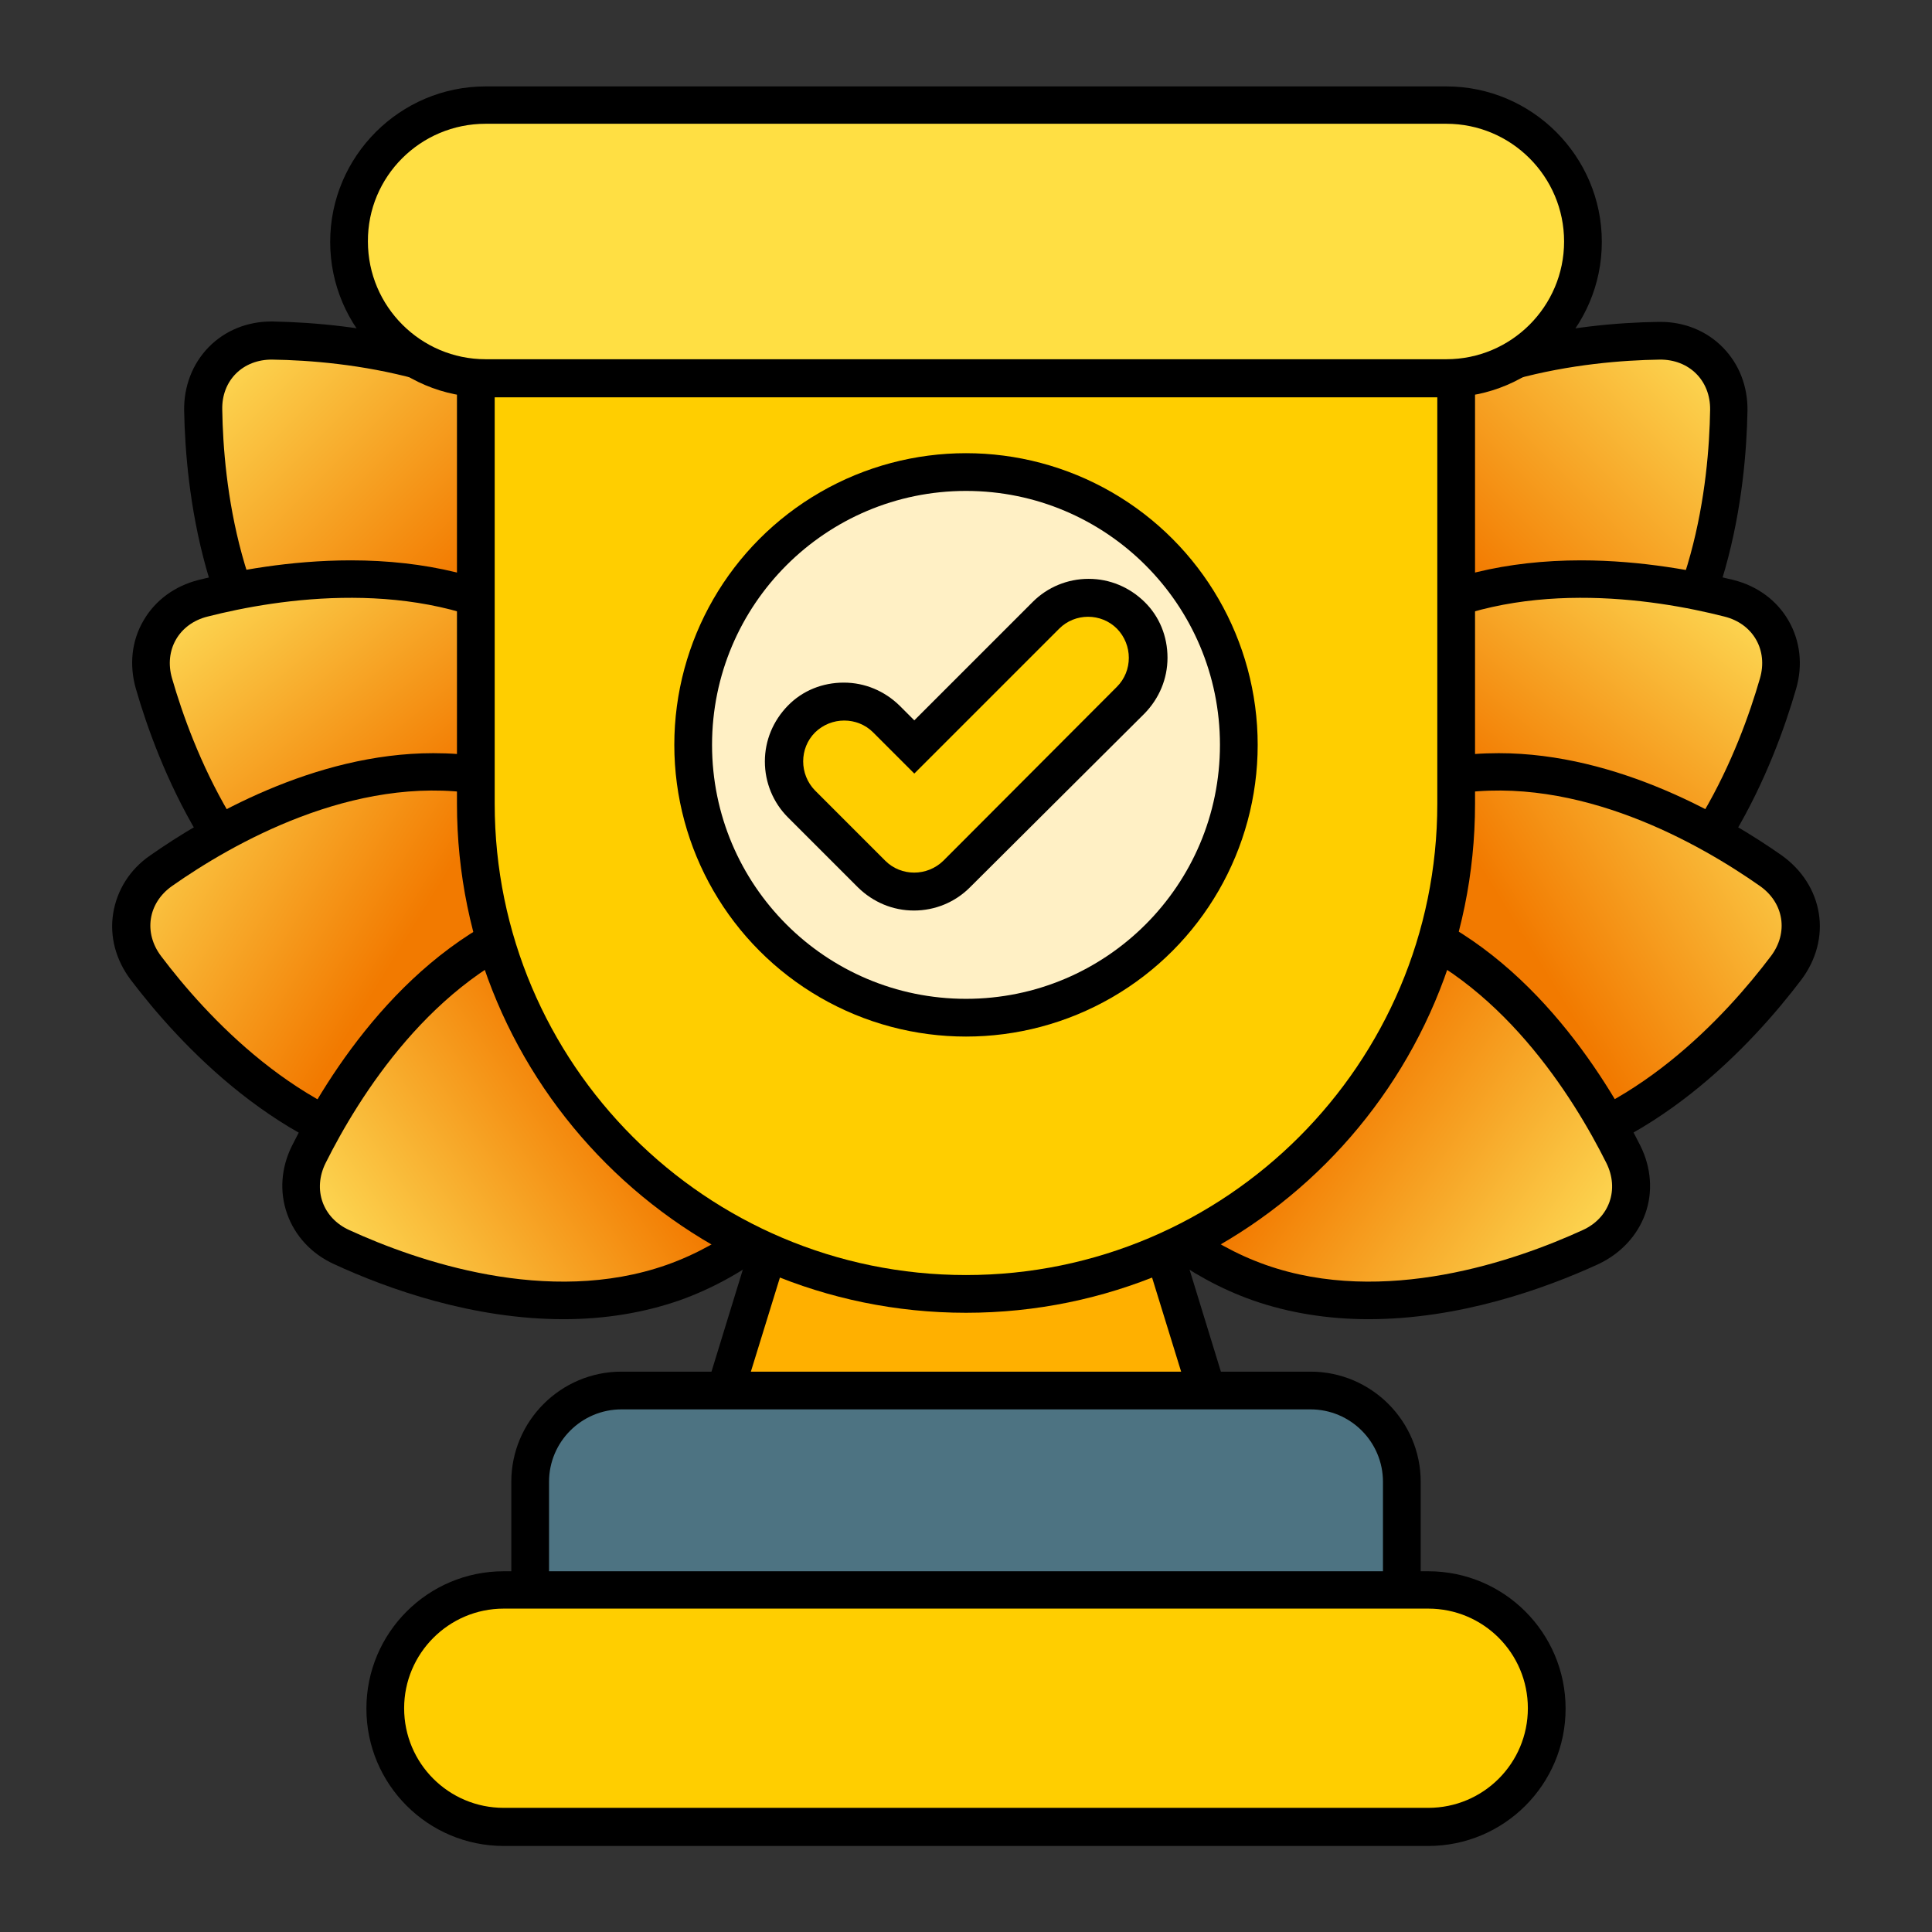 <svg id="Layer_2_00000110449680900990734640000008753387641907980970_" enable-background="new 0 0 512 512" viewBox="0 0 512 512" xmlns="http://www.w3.org/2000/svg" xmlns:xlink="http://www.w3.org/1999/xlink"><rect x="0" y="0" width="512" height="512" fill="#333333" stroke="none"/><linearGradient id="lg1"><stop offset=".5" stop-color="#f27a00"/><stop offset="1" stop-color="#fcd34f"/></linearGradient><linearGradient id="SVGID_1_" gradientTransform="matrix(-.587 -.587 -.707 .707 2501.068 -2526.894)" gradientUnits="userSpaceOnUse" x1="-489.276" x2="-489.276" xlink:href="#lg1" y1="3468.21" y2="3307.453"/><linearGradient id="SVGID_00000165208190023812922990000000469892318486024107_" gradientTransform="matrix(-.414 -.72 -.867 .498 2706.567 -1862.192)" gradientUnits="userSpaceOnUse" x1="-801.267" x2="-753.357" xlink:href="#lg1" y1="3109.626" y2="2962.666"/><linearGradient id="SVGID_00000004538575444198800870000007932103528283190962_" gradientTransform="matrix(-.129 -.82 -.988 .155 2732.729 -885.648)" gradientUnits="userSpaceOnUse" x1="-943.34" x2="-890.1" xlink:href="#lg1" y1="2552.725" y2="2399.575"/><linearGradient id="SVGID_00000119817962482217130150000004497654246337868971_" gradientTransform="matrix(.277 -.783 -.943 -.334 2305.516 200.751)" gradientUnits="userSpaceOnUse" x1="-871.467" x2="-905.979" xlink:href="#lg1" y1="1889.314" y2="1735.408"/><linearGradient id="SVGID_00000016779249968797422950000006084530978100423846_" gradientTransform="matrix(.587 -.587 .707 .707 -3111.068 -2526.894)" gradientUnits="userSpaceOnUse" x1="466.597" x2="466.597" xlink:href="#lg1" y1="4261.584" y2="4100.827"/><linearGradient id="SVGID_00000114755404089285638160000009187565292785038474_" gradientTransform="matrix(.414 -.72 .867 .498 -3316.576 -1862.192)" gradientUnits="userSpaceOnUse" x1="-127.695" x2="-79.777" xlink:href="#lg1" y1="4082.119" y2="3935.165"/><linearGradient id="SVGID_00000001648107306131826670000009745407194744059534_" gradientTransform="matrix(.129 -.82 .988 .155 -3342.729 -885.648)" gradientUnits="userSpaceOnUse" x1="-733.456" x2="-680.226" xlink:href="#lg1" y1="3661.006" y2="3507.856"/><linearGradient id="SVGID_00000139282831735646906180000003418923405306881434_" gradientTransform="matrix(-.277 -.783 .943 -.334 -2915.516 200.751)" gradientUnits="userSpaceOnUse" x1="-1322.292" x2="-1356.792" xlink:href="#lg1" y1="2946.997" y2="2793.086"/><g id="Icon"><g id="_17"><g><g><path d="m345.2 226.4c-6.4 0-12.3-2.4-16.6-6.8s-6.6-10.3-6.5-16.8c.4-21.2 4.9-60.7 30.8-86.7 26-26 65.5-30.5 86.7-30.8h.4c6.4 0 12.3 2.4 16.6 6.8s6.6 10.3 6.5 16.8c-.4 21.2-4.9 60.7-30.8 86.7-26 26-65.5 30.5-86.7 30.8z"/><path d="m360 123.2c23.6-23.6 60.4-27.6 79.8-27.9 7.8-.1 13.5 5.5 13.4 13.3-.3 19.4-4.3 56.2-27.9 79.8s-60.4 27.6-79.8 27.9c-7.8.1-13.5-5.5-13.4-13.4.4-19.3 4.4-56.1 27.9-79.7z" fill="url(#SVGID_1_)"/><path d="m372.3 270.6c-16.2 0-30.9-2.9-40.4-5.2-6.3-1.6-11.5-5.4-14.6-10.8s-3.8-11.8-2-18c5.9-20.4 20.5-57.4 52.4-75.7 14.3-8.2 31.6-12.4 51.3-12.4 16.2 0 30.9 2.9 40.4 5.2 6.3 1.6 11.5 5.4 14.6 10.8s3.8 11.8 2 18c-5.9 20.4-20.5 57.4-52.4 75.7-14.3 8.2-31.5 12.4-51.3 12.4z"/><path d="m372.7 169.5c28.9-16.6 65.5-10.9 84.3-6.1 7.6 1.9 11.6 8.9 9.4 16.4-5.4 18.7-18.9 53.2-47.8 69.8s-65.5 10.9-84.3 6.1c-7.6-1.9-11.6-8.9-9.4-16.4 5.4-18.7 18.9-53.2 47.8-69.8z" fill="url(#SVGID_00000165208190023812922990000000469892318486024107_)"/><path d="m388.2 312.5c-31.6 0-60.6-17-75-27.1-5.3-3.8-8.8-9.2-9.8-15.3s.7-12.4 4.6-17.6c12.8-16.9 39.7-46.2 76-51.9 4.3-.7 8.8-1 13.2-1 31.6 0 60.6 17 75 27.1 5.3 3.8 8.8 9.2 9.8 15.3s-.7 12.4-4.6 17.6c-12.8 16.9-39.7 46.2-76 51.9-4.3.6-8.8 1-13.2 1z"/><path d="m385.5 210.4c32.9-5.2 65.1 13.3 80.9 24.4 6.4 4.5 7.6 12.4 2.9 18.6-11.7 15.5-36.6 42.9-69.5 48.1s-65-13.3-80.9-24.4c-6.4-4.5-7.6-12.4-2.9-18.6 11.7-15.5 36.6-42.9 69.5-48.1z" fill="url(#SVGID_00000004538575444198800870000007932103528283190962_)"/><path d="m362.7 349.6c-10.9 0-21.3-1.7-30.7-5-34.6-12.2-55.7-46-65.2-65-2.9-5.8-3.4-12.3-1.3-18.1s6.5-10.6 12.4-13.3c14.5-6.6 36.9-14.6 60.9-14.6 10.9 0 21.3 1.7 30.7 5 34.6 12.2 55.7 46 65.2 65 2.9 5.8 3.4 12.3 1.3 18.1s-6.5 10.5-12.4 13.3c-14.6 6.7-37 14.6-60.9 14.6z"/><path d="m366.1 248.2c31.4 11.1 50.9 42.6 59.6 60 3.5 7 .8 14.6-6.3 17.8-17.7 8.1-52.6 20.3-84 9.2s-50.9-42.6-59.6-60c-3.5-7-.8-14.6 6.3-17.8 17.6-8.1 52.6-20.4 84-9.2z" fill="url(#SVGID_00000119817962482217130150000004497654246337868971_)"/></g><g><path d="m166.3 226.4c-21.2-.4-60.7-4.9-86.7-30.8s-30.4-65.6-30.8-86.8c-.1-6.4 2.2-12.4 6.5-16.8s10.2-6.8 16.6-6.8h.4c21.2.4 60.7 4.9 86.7 30.8s30.5 65.5 30.8 86.7c.1 6.4-2.2 12.4-6.5 16.8s-10.2 6.8-16.6 6.8z"/><path d="m152 123.2c-23.6-23.6-60.4-27.6-79.8-27.9-7.8-.1-13.5 5.5-13.3 13.3.3 19.4 4.3 56.2 27.9 79.8s60.4 27.6 79.8 27.9c7.8.1 13.5-5.5 13.4-13.4-.5-19.3-4.5-56.1-28-79.7z" fill="url(#SVGID_00000016779249968797422950000006084530978100423846_)"/><path d="m139.7 270.6c-19.7 0-37-4.2-51.3-12.4-31.9-18.3-46.5-55.3-52.4-75.7-1.8-6.3-1.1-12.7 2-18 3.1-5.4 8.3-9.2 14.6-10.8 9.5-2.4 24.2-5.2 40.4-5.2 19.7 0 37 4.2 51.3 12.4 31.9 18.3 46.5 55.3 52.4 75.7 1.8 6.3 1.1 12.7-2 18-3.1 5.4-8.3 9.2-14.6 10.8-9.5 2.4-24.2 5.2-40.4 5.2z"/><path d="m139.3 169.5c-28.9-16.6-65.5-10.9-84.3-6.1-7.6 1.9-11.6 8.9-9.4 16.4 5.4 18.7 18.9 53.2 47.8 69.8s65.5 10.9 84.3 6.1c7.6-1.9 11.6-8.9 9.4-16.4-5.4-18.7-18.9-53.2-47.8-69.8z" fill="url(#SVGID_00000114755404089285638160000009187565292785038474_)"/><path d="m123.8 312.5c-4.5 0-8.9-.3-13.2-1-36.3-5.7-63.2-35-76-51.9-3.9-5.2-5.6-11.4-4.6-17.6 1-6.1 4.4-11.6 9.8-15.3 14.4-10.1 43.4-27.1 75-27.1 4.5 0 8.9.3 13.2 1 36.3 5.7 63.2 35 76 51.9 3.9 5.2 5.6 11.4 4.6 17.6s-4.4 11.6-9.8 15.3c-14.4 10.1-43.3 27.1-75 27.1z"/><path d="m126.5 210.4c-32.9-5.2-65.1 13.3-80.9 24.4-6.4 4.5-7.6 12.4-2.9 18.6 11.7 15.5 36.6 42.9 69.5 48.1s65.1-13.3 80.9-24.4c6.4-4.5 7.6-12.4 2.9-18.6-11.7-15.5-36.6-42.9-69.5-48.1z" fill="url(#SVGID_00000001648107306131826670000009745407194744059534_)"/><path d="m149.3 349.6c-23.9 0-46.3-7.9-60.8-14.6-5.9-2.7-10.3-7.4-12.4-13.3s-1.6-12.3 1.3-18.1c9.5-19 30.6-52.7 65.2-65 9.4-3.3 19.7-5 30.7-5 23.9 0 46.3 7.9 60.9 14.6 5.9 2.7 10.3 7.4 12.4 13.3 2.1 5.8 1.6 12.3-1.3 18.1-9.5 19-30.6 52.7-65.2 65-9.5 3.3-19.8 5-30.8 5z"/><path d="m145.9 248.2c-31.4 11.1-50.9 42.6-59.6 60-3.5 7-.8 14.6 6.3 17.8 17.7 8.1 52.6 20.3 84.1 9.2 31.4-11.1 50.9-42.6 59.6-60 3.5-7 .8-14.6-6.3-17.8-17.7-8.1-52.7-20.4-84.1-9.2z" fill="url(#SVGID_00000139282831735646906180000003418923405306881434_)"/></g></g><g><path d="m195.9 383.5c-3.2 0-6.2-1.5-8-4.1s-2.4-5.9-1.5-8.9l19.2-62.5c1.3-4.2 5.2-7.1 9.6-7.1h81.7c4.4 0 8.3 2.9 9.6 7.1l19.2 62.5c.9 3 .4 6.3-1.5 8.9s-4.9 4.1-8 4.1z"/><path d="m316.1 373.5h-120.2l19.3-62.5h81.6z" fill="#ffb000"/><path d="m376.5 392.7v33.6c0 5.5-4.5 10-10 10h-221c-5.5 0-10-4.5-10-10v-33.6c0-16.1 13.1-29.2 29.2-29.2h182.6c16.1 0 29.2 13.1 29.2 29.2z"/><path d="m164.7 373.5h182.6c10.6 0 19.2 8.6 19.2 19.2v33.6h-221v-33.6c0-10.6 8.6-19.2 19.2-19.2z" fill="#4d7382"/><path d="m133.5 489.2c-20.1 0-36.4-16.3-36.4-36.4s16.3-36.4 36.4-36.4h245c20.1 0 36.4 16.3 36.4 36.4s-16.3 36.4-36.4 36.4z"/><path d="m133.5 426.3h245c14.6 0 26.4 11.8 26.4 26.4 0 14.6-11.8 26.4-26.4 26.4h-245c-14.6 0-26.4-11.8-26.4-26.4 0-14.5 11.8-26.4 26.4-26.4z" fill="#ffce00"/></g><g><path d="m256 347.9c-74.4 0-134.9-60.5-134.9-134.9v-117.7c0-5.5 4.5-10 10-10h249.8c5.5 0 10 4.5 10 10v117.7c0 74.4-60.5 134.9-134.9 134.9z"/><path d="m131.1 95.3h249.8v117.7c0 68.9-56 124.9-124.9 124.9-68.9 0-124.9-56-124.9-124.9z" fill="#ffce00"/></g><path d="m128.7 105.3c-22.7 0-41.2-18.5-41.2-41.2s18.5-41.2 41.2-41.2h254.6c22.7 0 41.2 18.5 41.2 41.2s-18.5 41.2-41.2 41.2z"/><path d="m128.7 32.8h254.6c17.2 0 31.2 14 31.2 31.2 0 17.2-14 31.2-31.2 31.2h-254.6c-17.2 0-31.2-14-31.2-31.2-.1-17.2 13.9-31.2 31.2-31.2z" fill="#ffdf43"/><g><circle cx="256" cy="197.4" r="77.3"/><circle cx="256" cy="197.4" fill="#fff0c5" r="67.3"/><g><path d="m242.2 241.3c-5.6 0-10.8-2.2-14.8-6.1l-18.6-18.6c-3.9-3.9-6.1-9.2-6.1-14.8s2.2-10.8 6.1-14.8 9.2-6.1 14.8-6.1 10.8 2.2 14.8 6.1l3.9 3.9 31.4-31.4c3.9-3.9 9.2-6.1 14.8-6.1s10.8 2.2 14.8 6.1 6.1 9.2 6.1 14.8-2.2 10.8-6.1 14.8l-46.3 46.1c-3.9 3.9-9.2 6.1-14.8 6.1z"/><path d="m280.7 166.6-38.4 38.4-10.9-10.9c-4.2-4.2-11.1-4.2-15.4 0-4.2 4.2-4.2 11.1 0 15.4l18.6 18.6c4.2 4.2 11.1 4.2 15.4 0l46-46.1c4.2-4.2 4.2-11.1 0-15.4-4.2-4.2-11.1-4.2-15.3 0z" fill="#ffce00"/></g></g></g></g></svg>